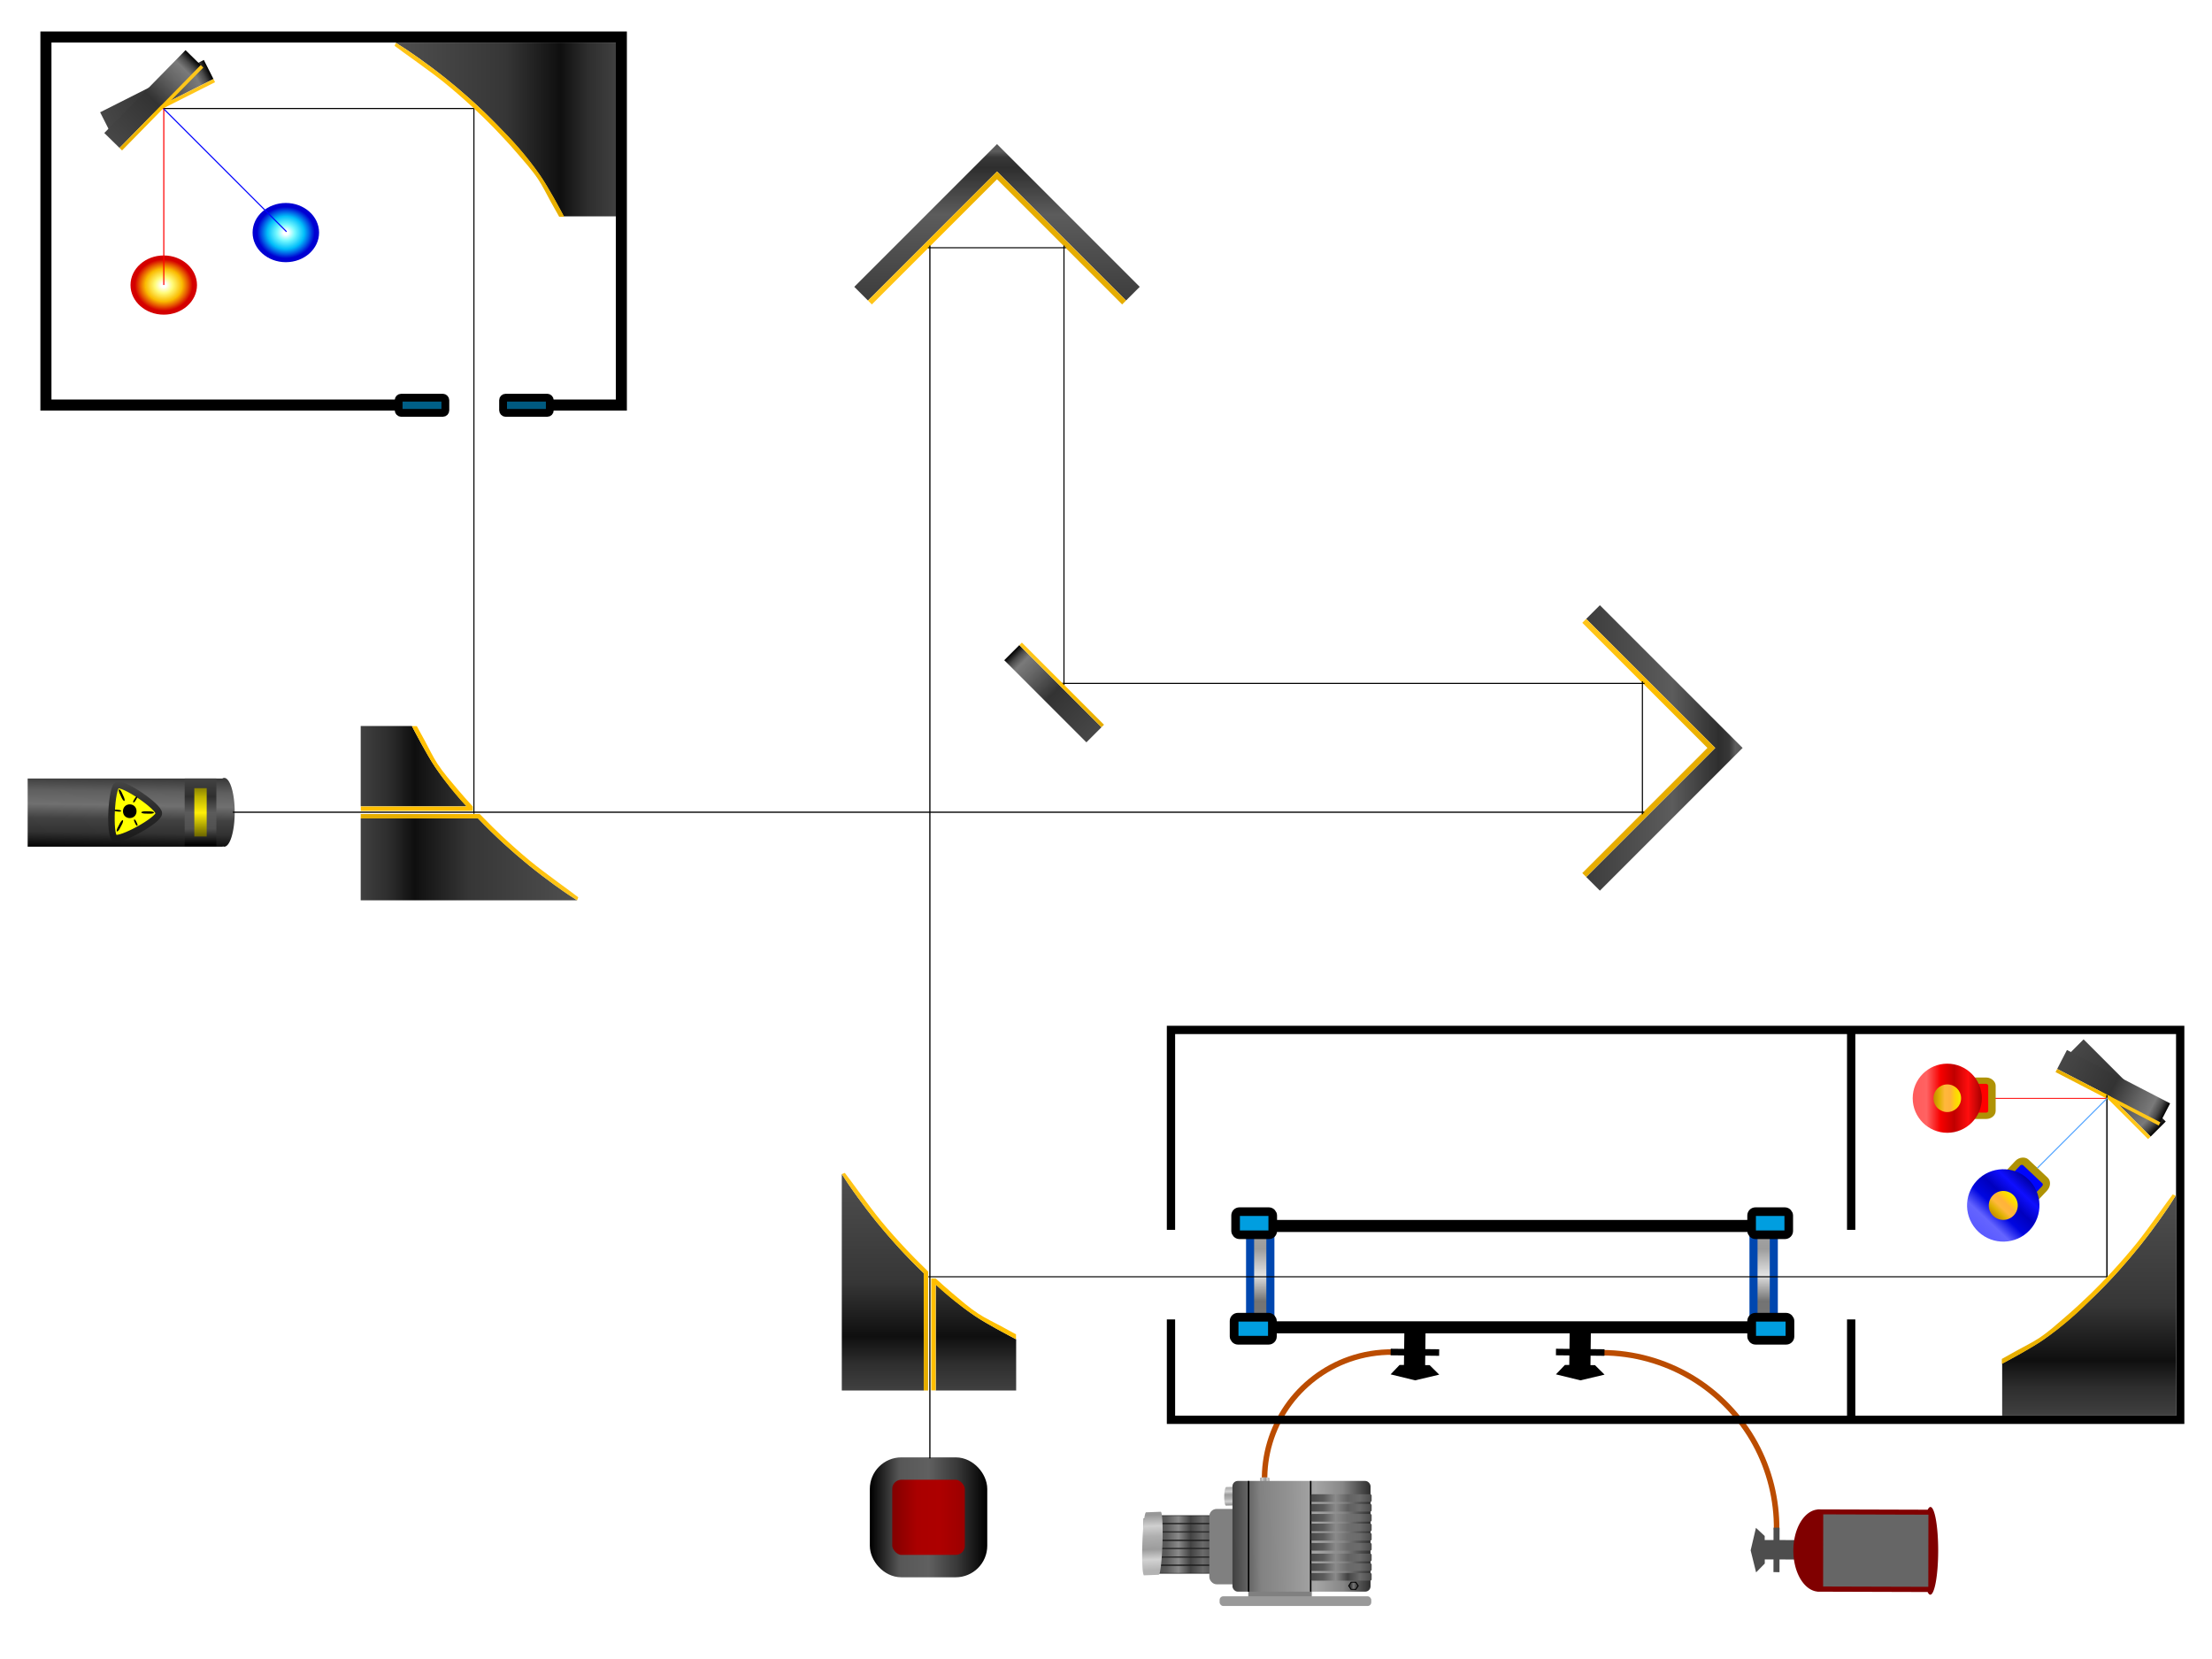 <?xml version="1.0" encoding="UTF-8" standalone="no"?>
<!-- Created with Inkscape (http://www.inkscape.org/) -->

<svg
   width="4000"
   height="3000"
   viewBox="0 0 4000 3000"
   version="1.1"
   id="svg6714"
   inkscape:version="1.2.2 (732a01da63, 2022-12-09)"
   sodipodi:docname="instrument-window.svg"
   inkscape:export-filename="..\..\..\Users\nvanf\Desktop\instrument-window.svg"
   inkscape:export-xdpi="96"
   inkscape:export-ydpi="96"
   xml:space="preserve"
   xmlns:inkscape="http://www.inkscape.org/namespaces/inkscape"
   xmlns:sodipodi="http://sodipodi.sourceforge.net/DTD/sodipodi-0.dtd"
   xmlns:xlink="http://www.w3.org/1999/xlink"
   xmlns="http://www.w3.org/2000/svg"
   xmlns:svg="http://www.w3.org/2000/svg"><sodipodi:namedview
     id="namedview6716"
     pagecolor="#ffffff"
     bordercolor="#000000"
     borderopacity="1"
     inkscape:showpageshadow="0"
     inkscape:pageopacity="0"
     inkscape:pagecheckerboard="0"
     inkscape:deskcolor="#505050"
     inkscape:document-units="px"
     showgrid="false"
     inkscape:zoom="1"
     inkscape:cx="394"
     inkscape:cy="304"
     inkscape:window-width="2560"
     inkscape:window-height="1369"
     inkscape:window-x="-8"
     inkscape:window-y="-8"
     inkscape:window-maximized="1"
     inkscape:current-layer="ftir"
     inkscape:lockguides="false" /><defs
     id="defs6711"><linearGradient
       inkscape:collect="always"
       id="linearGradient48695"><stop
         style="stop-color:#ff5b5b;stop-opacity:1;"
         offset="0"
         id="stop48683" /><stop
         style="stop-color:#ff6262;stop-opacity:1;"
         offset="0.2"
         id="stop48685" /><stop
         style="stop-color:#f70000;stop-opacity:1;"
         offset="0.4"
         id="stop48687" /><stop
         style="stop-color:#c00000;stop-opacity:1;"
         offset="0.6"
         id="stop48689" /><stop
         style="stop-color:#ff0e0e;stop-opacity:1;"
         offset="0.8"
         id="stop48691" /><stop
         style="stop-color:#a70000;stop-opacity:1;"
         offset="1"
         id="stop48693" /></linearGradient><linearGradient
       inkscape:collect="always"
       id="linearGradient13676"><stop
         style="stop-color:#ffc51a;stop-opacity:1;"
         offset="0"
         id="stop13672" /><stop
         style="stop-color:#ffbf00;stop-opacity:1;"
         offset="0.5"
         id="stop14406" /><stop
         style="stop-color:#e5ac00;stop-opacity:1;"
         offset="1"
         id="stop13674" /></linearGradient><linearGradient
       inkscape:collect="always"
       id="linearGradient9854"><stop
         style="stop-color:#ffc51a;stop-opacity:1;"
         offset="0"
         id="stop9848" /><stop
         style="stop-color:#ffbf00;stop-opacity:1;"
         offset="0.5"
         id="stop9850" /><stop
         style="stop-color:#e5ad00;stop-opacity:1;"
         offset="1"
         id="stop9852" /></linearGradient><linearGradient
       inkscape:collect="always"
       id="linearGradient9846"><stop
         style="stop-color:#e5ac00;stop-opacity:1;"
         offset="0"
         id="stop9834" /><stop
         style="stop-color:#ffc100;stop-opacity:1;"
         offset="0.5"
         id="stop9836" /><stop
         style="stop-color:#ffc61a;stop-opacity:1;"
         offset="0.75"
         id="stop9838" /></linearGradient><linearGradient
       inkscape:collect="always"
       id="linearGradient6395"><stop
         style="stop-color:#474747;stop-opacity:1;"
         offset="0"
         id="stop6391" /><stop
         style="stop-color:#333333;stop-opacity:1;"
         offset="0.5"
         id="stop6399" /><stop
         style="stop-color:#666666;stop-opacity:1;"
         offset="0.75"
         id="stop6401" /><stop
         style="stop-color:#7a7a7a;stop-opacity:1;"
         offset="0.875"
         id="stop6403" /><stop
         style="stop-color:#4a4a4a;stop-opacity:1;"
         offset="0.938"
         id="stop6405" /><stop
         style="stop-color:#000000;stop-opacity:1;"
         offset="1"
         id="stop6393" /></linearGradient><linearGradient
       inkscape:collect="always"
       id="linearGradient2597"><stop
         style="stop-color:#4f4f4f;stop-opacity:1;"
         offset="0"
         id="stop2593" /><stop
         style="stop-color:#363636;stop-opacity:1;"
         offset="0.5"
         id="stop2601" /><stop
         style="stop-color:#0f0f0f;stop-opacity:1;"
         offset="0.75"
         id="stop2603" /><stop
         style="stop-color:#2e2e2e;stop-opacity:1;"
         offset="0.875"
         id="stop2605" /><stop
         style="stop-color:#404040;stop-opacity:1;"
         offset="1"
         id="stop2595" /></linearGradient><linearGradient
       id="linearGradient5555"
       inkscape:swatch="solid"><stop
         style="stop-color:#000000;stop-opacity:1;"
         offset="0"
         id="stop5553" /></linearGradient><linearGradient
       inkscape:collect="always"
       id="linearGradient5756"><stop
         style="stop-color:#a7a7a7;stop-opacity:1;"
         offset="0"
         id="stop5746" /><stop
         style="stop-color:#9c9c9c;stop-opacity:1;"
         offset="0.245"
         id="stop5748" /><stop
         style="stop-color:#e2e2e2;stop-opacity:1;"
         offset="0.498"
         id="stop5750" /><stop
         style="stop-color:#737373;stop-opacity:1;"
         offset="0.75"
         id="stop5752" /><stop
         style="stop-color:#787878;stop-opacity:1;"
         offset="1"
         id="stop5754" /></linearGradient><linearGradient
       inkscape:collect="always"
       id="linearGradient7163"><stop
         style="stop-color:#404040;stop-opacity:1;"
         offset="0"
         id="stop7159" /><stop
         style="stop-color:#2f2f2f;stop-opacity:1;"
         offset="0.25"
         id="stop7167" /><stop
         style="stop-color:#5b5b5b;stop-opacity:1;"
         offset="0.496"
         id="stop7169" /><stop
         style="stop-color:#505050;stop-opacity:1;"
         offset="0.75"
         id="stop7171" /><stop
         style="stop-color:#000000;stop-opacity:1;"
         offset="1"
         id="stop7161" /></linearGradient><linearGradient
       inkscape:collect="always"
       id="linearGradient7025"><stop
         style="stop-color:#605b00;stop-opacity:1;"
         offset="0"
         id="stop7021" /><stop
         style="stop-color:#bdb200;stop-opacity:1;"
         offset="0.25"
         id="stop7029" /><stop
         style="stop-color:#fff008;stop-opacity:1;"
         offset="0.5"
         id="stop7031" /><stop
         style="stop-color:#9a9100;stop-opacity:1;"
         offset="0.75"
         id="stop7033" /><stop
         style="stop-color:#3a3700;stop-opacity:1;"
         offset="1"
         id="stop7023" /></linearGradient><linearGradient
       inkscape:collect="always"
       id="linearGradient11560"><stop
         style="stop-color:#ffffff;stop-opacity:1;"
         offset="0.074"
         id="stop11552" /><stop
         style="stop-color:#78faff;stop-opacity:1;"
         offset="0.272"
         id="stop11554" /><stop
         style="stop-color:#00befa;stop-opacity:0.994;"
         offset="0.554"
         id="stop11556" /><stop
         style="stop-color:#0000d2;stop-opacity:1;"
         offset="0.868"
         id="stop11558" /></linearGradient><linearGradient
       inkscape:collect="always"
       id="linearGradient2012"><stop
         style="stop-color:#5a5aff;stop-opacity:1;"
         offset="0"
         id="stop2008" /><stop
         style="stop-color:#6464ff;stop-opacity:1;"
         offset="0.2"
         id="stop2016" /><stop
         style="stop-color:#0006e1;stop-opacity:1;"
         offset="0.4"
         id="stop2018" /><stop
         style="stop-color:#0000be;stop-opacity:1;"
         offset="0.6"
         id="stop2020" /><stop
         style="stop-color:#0f0fff;stop-opacity:1;"
         offset="0.8"
         id="stop2022" /><stop
         style="stop-color:#0000a5;stop-opacity:1;"
         offset="1"
         id="stop2010" /></linearGradient><linearGradient
       inkscape:collect="always"
       xlink:href="#linearGradient48695"
       id="linearGradient2014"
       x1="261.721"
       y1="71.46"
       x2="281.819"
       y2="71.46"
       gradientUnits="userSpaceOnUse"
       gradientTransform="matrix(1.387,0,0,1.828,983.171,394.827)" /><linearGradient
       inkscape:collect="always"
       id="linearGradient44730"><stop
         style="stop-color:#4a4a4a;stop-opacity:1;"
         offset="0"
         id="stop44726" /><stop
         style="stop-color:#5b5b5b;stop-opacity:1;"
         offset="0.201"
         id="stop44821" /><stop
         style="stop-color:#8a8a8a;stop-opacity:1;"
         offset="0.4"
         id="stop44823" /><stop
         style="stop-color:#424242;stop-opacity:1;"
         offset="0.6"
         id="stop44825" /><stop
         style="stop-color:#6b6b6b;stop-opacity:1;"
         offset="0.802"
         id="stop44829" /><stop
         style="stop-color:#4a4a4a;stop-opacity:1;"
         offset="1"
         id="stop44728" /></linearGradient><linearGradient
       inkscape:collect="always"
       id="linearGradient31314"><stop
         style="stop-color:#b3b3b3;stop-opacity:1;"
         offset="0.077"
         id="stop31302" /><stop
         style="stop-color:#d2d2d2;stop-opacity:1;"
         offset="0.249"
         id="stop31304" /><stop
         style="stop-color:#9c9c9c;stop-opacity:1;"
         offset="0.41"
         id="stop31306" /><stop
         style="stop-color:#afafaf;stop-opacity:1;"
         offset="0.618"
         id="stop31308" /><stop
         style="stop-color:#d0d0d0;stop-opacity:1;"
         offset="0.779"
         id="stop31310" /><stop
         style="stop-color:#989898;stop-opacity:1;"
         offset="0.955"
         id="stop31312" /></linearGradient><linearGradient
       inkscape:collect="always"
       id="linearGradient48501"><stop
         style="stop-color:#424242;stop-opacity:1;"
         offset="0"
         id="stop48497" /><stop
         style="stop-color:#828282;stop-opacity:1;"
         offset="0.2"
         id="stop48505" /><stop
         style="stop-color:#929292;stop-opacity:1;"
         offset="0.4"
         id="stop48507" /><stop
         style="stop-color:#a5a5a5;stop-opacity:1;"
         offset="0.6"
         id="stop48509" /><stop
         style="stop-color:#878787;stop-opacity:1;"
         offset="0.796"
         id="stop48511" /><stop
         style="stop-color:#2d2d2d;stop-opacity:1;"
         offset="1"
         id="stop48499" /></linearGradient><linearGradient
       inkscape:collect="always"
       id="linearGradient48625"><stop
         style="stop-color:#4a4a4a;stop-opacity:1;"
         offset="0"
         id="stop48613" /><stop
         style="stop-color:#5b5b5b;stop-opacity:1;"
         offset="0.201"
         id="stop48615" /><stop
         style="stop-color:#8a8a8a;stop-opacity:1;"
         offset="0.4"
         id="stop48617" /><stop
         style="stop-color:#6a6a6a;stop-opacity:1;"
         offset="0.6"
         id="stop48619" /><stop
         style="stop-color:#6b6b6b;stop-opacity:1;"
         offset="0.802"
         id="stop48621" /><stop
         style="stop-color:#4a4a4a;stop-opacity:1;"
         offset="1"
         id="stop48623" /></linearGradient><linearGradient
       inkscape:collect="always"
       id="linearGradient48611"><stop
         style="stop-color:#4a4a4a;stop-opacity:1;"
         offset="0"
         id="stop48599" /><stop
         style="stop-color:#5b5b5b;stop-opacity:1;"
         offset="0.201"
         id="stop48601" /><stop
         style="stop-color:#8a8a8a;stop-opacity:1;"
         offset="0.4"
         id="stop48603" /><stop
         style="stop-color:#636363;stop-opacity:1;"
         offset="0.6"
         id="stop48605" /><stop
         style="stop-color:#6b6b6b;stop-opacity:1;"
         offset="0.802"
         id="stop48607" /><stop
         style="stop-color:#4a4a4a;stop-opacity:1;"
         offset="1"
         id="stop48609" /></linearGradient><linearGradient
       inkscape:collect="always"
       id="linearGradient48583"><stop
         style="stop-color:#4a4a4a;stop-opacity:1;"
         offset="0"
         id="stop48571" /><stop
         style="stop-color:#5b5b5b;stop-opacity:1;"
         offset="0.201"
         id="stop48573" /><stop
         style="stop-color:#8a8a8a;stop-opacity:1;"
         offset="0.4"
         id="stop48575" /><stop
         style="stop-color:#6f6f6f;stop-opacity:1;"
         offset="0.6"
         id="stop48577" /><stop
         style="stop-color:#6b6b6b;stop-opacity:1;"
         offset="0.802"
         id="stop48579" /><stop
         style="stop-color:#4a4a4a;stop-opacity:1;"
         offset="1"
         id="stop48581" /></linearGradient><linearGradient
       inkscape:collect="always"
       id="linearGradient48569"><stop
         style="stop-color:#4a4a4a;stop-opacity:1;"
         offset="0"
         id="stop48557" /><stop
         style="stop-color:#5b5b5b;stop-opacity:1;"
         offset="0.201"
         id="stop48559" /><stop
         style="stop-color:#8a8a8a;stop-opacity:1;"
         offset="0.4"
         id="stop48561" /><stop
         style="stop-color:#6d6d6d;stop-opacity:1;"
         offset="0.6"
         id="stop48563" /><stop
         style="stop-color:#6b6b6b;stop-opacity:1;"
         offset="0.802"
         id="stop48565" /><stop
         style="stop-color:#4a4a4a;stop-opacity:1;"
         offset="1"
         id="stop48567" /></linearGradient><linearGradient
       inkscape:collect="always"
       id="linearGradient48555"><stop
         style="stop-color:#4a4a4a;stop-opacity:1;"
         offset="0"
         id="stop48543" /><stop
         style="stop-color:#5b5b5b;stop-opacity:1;"
         offset="0.201"
         id="stop48545" /><stop
         style="stop-color:#8a8a8a;stop-opacity:1;"
         offset="0.4"
         id="stop48547" /><stop
         style="stop-color:#707070;stop-opacity:1;"
         offset="0.6"
         id="stop48549" /><stop
         style="stop-color:#6b6b6b;stop-opacity:1;"
         offset="0.802"
         id="stop48551" /><stop
         style="stop-color:#4a4a4a;stop-opacity:1;"
         offset="1"
         id="stop48553" /></linearGradient><linearGradient
       inkscape:collect="always"
       id="linearGradient48541"><stop
         style="stop-color:#4a4a4a;stop-opacity:1;"
         offset="0"
         id="stop48529" /><stop
         style="stop-color:#5b5b5b;stop-opacity:1;"
         offset="0.201"
         id="stop48531" /><stop
         style="stop-color:#8a8a8a;stop-opacity:1;"
         offset="0.4"
         id="stop48533" /><stop
         style="stop-color:#5f5f5f;stop-opacity:1;"
         offset="0.6"
         id="stop48535" /><stop
         style="stop-color:#6b6b6b;stop-opacity:1;"
         offset="0.802"
         id="stop48537" /><stop
         style="stop-color:#4a4a4a;stop-opacity:1;"
         offset="1"
         id="stop48539" /></linearGradient><linearGradient
       inkscape:collect="always"
       id="linearGradient92545"><stop
         style="stop-color:#2f2f2f;stop-opacity:1;"
         offset="0"
         id="stop92541" /><stop
         style="stop-color:#474747;stop-opacity:1;"
         offset="0.249"
         id="stop92549" /><stop
         style="stop-color:#787878;stop-opacity:1;"
         offset="0.5"
         id="stop92551" /><stop
         style="stop-color:#4f4f4f;stop-opacity:1;"
         offset="0.75"
         id="stop92553" /><stop
         style="stop-color:#3d3d3d;stop-opacity:1;"
         offset="1"
         id="stop92543" /></linearGradient><linearGradient
       inkscape:collect="always"
       id="linearGradient2028"><stop
         style="stop-color:#c48c00;stop-opacity:1;"
         offset="0"
         id="stop2024" /><stop
         style="stop-color:#ddb100;stop-opacity:1;"
         offset="0.2"
         id="stop2032" /><stop
         style="stop-color:#ffb83b;stop-opacity:1;"
         offset="0.4"
         id="stop2034" /><stop
         style="stop-color:#ffb23b;stop-opacity:1;"
         offset="0.6"
         id="stop2038" /><stop
         style="stop-color:#ffd505;stop-opacity:1;"
         offset="0.8"
         id="stop2036" /><stop
         style="stop-color:#f4ee00;stop-opacity:1;"
         offset="1"
         id="stop2026" /></linearGradient><linearGradient
       inkscape:collect="always"
       xlink:href="#linearGradient2028"
       id="linearGradient2046"
       gradientUnits="userSpaceOnUse"
       gradientTransform="matrix(1.223,0,0,1.497,1064.133,423.915)"
       x1="237.47"
       y1="67.792"
       x2="246.588"
       y2="67.792" /><linearGradient
       inkscape:collect="always"
       xlink:href="#linearGradient27412"
       id="linearGradient27414"
       x1="59.718"
       y1="46.447"
       x2="59.187"
       y2="76.969"
       gradientUnits="userSpaceOnUse"
       gradientTransform="matrix(1.086,0,0,1.098,-21.101,317.639)" /><linearGradient
       inkscape:collect="always"
       id="linearGradient27412"><stop
         style="stop-color:#3a3a3a;stop-opacity:1;"
         offset="0"
         id="stop27408" /><stop
         style="stop-color:#5f5f5f;stop-opacity:1;"
         offset="0.2"
         id="stop27866" /><stop
         style="stop-color:#707070;stop-opacity:1;"
         offset="0.4"
         id="stop27868" /><stop
         style="stop-color:#424242;stop-opacity:1;"
         offset="0.6"
         id="stop27870" /><stop
         style="stop-color:#323232;stop-opacity:1;"
         offset="0.8"
         id="stop27872" /><stop
         style="stop-color:#080808;stop-opacity:1;"
         offset="1"
         id="stop27410" /></linearGradient><linearGradient
       inkscape:collect="always"
       xlink:href="#linearGradient27901"
       id="linearGradient27903"
       x1="22.151"
       y1="15.627"
       x2="52.344"
       y2="15.627"
       gradientUnits="userSpaceOnUse" /><linearGradient
       inkscape:collect="always"
       id="linearGradient27901"><stop
         style="stop-color:#454545;stop-opacity:1;"
         offset="0"
         id="stop27897" /><stop
         style="stop-color:#262626;stop-opacity:1;"
         offset="0.5"
         id="stop27905" /><stop
         style="stop-color:#222222;stop-opacity:1;"
         offset="0.75"
         id="stop27907" /><stop
         style="stop-color:#181818;stop-opacity:1;"
         offset="1"
         id="stop27899" /></linearGradient><filter
       inkscape:collect="always"
       style="color-interpolation-filters:sRGB"
       id="filter29365"
       x="-0.746"
       y="-0.78"
       width="2.492"
       height="2.56"><feGaussianBlur
         inkscape:collect="always"
         stdDeviation="1.283"
         id="feGaussianBlur29367" /></filter><linearGradient
       inkscape:collect="always"
       xlink:href="#linearGradient64789"
       id="linearGradient64791"
       x1="26.863"
       y1="79.185"
       x2="110.341"
       y2="79.185"
       gradientUnits="userSpaceOnUse"
       gradientTransform="matrix(0.67,0,0,0.775,391.849,641.256)" /><linearGradient
       inkscape:collect="always"
       id="linearGradient64789"><stop
         style="stop-color:#5a0000;stop-opacity:1;"
         offset="0"
         id="stop64785" /><stop
         style="stop-color:#840000;stop-opacity:1;"
         offset="0.2"
         id="stop64793" /><stop
         style="stop-color:#aa0000;stop-opacity:1;"
         offset="0.4"
         id="stop64795" /><stop
         style="stop-color:#ad0000;stop-opacity:1;"
         offset="0.6"
         id="stop64797" /><stop
         style="stop-color:#9d0000;stop-opacity:1;"
         offset="0.799"
         id="stop64799" /><stop
         style="stop-color:#330000;stop-opacity:1;"
         offset="1"
         id="stop64787" /></linearGradient><linearGradient
       inkscape:collect="always"
       xlink:href="#linearGradient65554"
       id="linearGradient65556"
       x1="26.863"
       y1="79.185"
       x2="110.341"
       y2="79.185"
       gradientUnits="userSpaceOnUse"
       gradientTransform="matrix(0.67,0,0,0.775,391.849,641.256)" /><linearGradient
       inkscape:collect="always"
       id="linearGradient65554"><stop
         style="stop-color:#000000;stop-opacity:1;"
         offset="0"
         id="stop65550" /><stop
         style="stop-color:#575757;stop-opacity:1;"
         offset="0.25"
         id="stop65558" /><stop
         style="stop-color:#606060;stop-opacity:1;"
         offset="0.5"
         id="stop65560" /><stop
         style="stop-color:#383838;stop-opacity:1;"
         offset="0.75"
         id="stop65562" /><stop
         style="stop-color:#000000;stop-opacity:1;"
         offset="1"
         id="stop65552" /></linearGradient><radialGradient
       inkscape:collect="always"
       xlink:href="#linearGradient11560"
       id="radialGradient9180-4"
       cx="74.991"
       cy="132.927"
       fx="74.991"
       fy="132.927"
       r="20.817"
       gradientTransform="matrix(0.771,0,0,0.687,46.804,25.329)"
       gradientUnits="userSpaceOnUse" /><radialGradient
       inkscape:collect="always"
       xlink:href="#linearGradient11560-3"
       id="radialGradient9180-4-7"
       cx="74.991"
       cy="132.927"
       fx="74.991"
       fy="132.927"
       r="20.817"
       gradientTransform="matrix(0.771,0,0,0.687,14.107,55.846)"
       gradientUnits="userSpaceOnUse" /><linearGradient
       inkscape:collect="always"
       id="linearGradient11560-3"><stop
         style="stop-color:#ffffff;stop-opacity:1;"
         offset="0.074"
         id="stop11552-7" /><stop
         style="stop-color:#fffb78;stop-opacity:1;"
         offset="0.272"
         id="stop11554-9" /><stop
         style="stop-color:#fabb00;stop-opacity:0.994;"
         offset="0.554"
         id="stop11556-0" /><stop
         style="stop-color:#d40000;stop-opacity:1;"
         offset="0.868"
         id="stop11558-2" /></linearGradient><linearGradient
       inkscape:collect="always"
       xlink:href="#linearGradient7025"
       id="linearGradient7027"
       x1="98.9"
       y1="47.985"
       x2="98.937"
       y2="76.113"
       gradientUnits="userSpaceOnUse"
       gradientTransform="matrix(1.086,0,0,1.098,-21.101,317.639)" /><linearGradient
       inkscape:collect="always"
       xlink:href="#linearGradient7163"
       id="linearGradient7165"
       x1="98.9"
       y1="47.985"
       x2="98.937"
       y2="76.113"
       gradientUnits="userSpaceOnUse"
       gradientTransform="matrix(1.086,0,0,1.098,-21.101,317.639)" /><linearGradient
       inkscape:collect="always"
       xlink:href="#linearGradient5756"
       id="linearGradient32969"
       x1="326.345"
       y1="-188.953"
       x2="326.345"
       y2="-102.395"
       gradientUnits="userSpaceOnUse"
       gradientTransform="matrix(0.554,0,0,0.578,423.525,683.565)" /><linearGradient
       inkscape:collect="always"
       xlink:href="#linearGradient5756"
       id="linearGradient5760"
       gradientUnits="userSpaceOnUse"
       gradientTransform="matrix(0.554,0,0,0.578,666.612,683.57)"
       x1="326.345"
       y1="-188.953"
       x2="326.345"
       y2="-102.395" /><linearGradient
       inkscape:collect="always"
       xlink:href="#linearGradient2597"
       id="linearGradient19546-4"
       gradientUnits="userSpaceOnUse"
       gradientTransform="translate(-497.658,8.6)"
       x1="193.718"
       y1="38.386"
       x2="340.599"
       y2="38.386" /><linearGradient
       inkscape:collect="always"
       xlink:href="#linearGradient2597"
       id="linearGradient21206"
       gradientUnits="userSpaceOnUse"
       gradientTransform="translate(-497.658,8.6)"
       x1="193.718"
       y1="38.386"
       x2="340.599"
       y2="38.386" /><linearGradient
       inkscape:collect="always"
       xlink:href="#linearGradient9854"
       id="linearGradient21208"
       gradientUnits="userSpaceOnUse"
       gradientTransform="matrix(1.004,0,0,1.004,-498.608,8.696)"
       x1="193.2"
       y1="38.292"
       x2="306.165"
       y2="38.292" /><linearGradient
       inkscape:collect="always"
       xlink:href="#linearGradient2597"
       id="linearGradient1401"
       gradientUnits="userSpaceOnUse"
       gradientTransform="translate(-497.658,8.6)"
       x1="193.718"
       y1="38.386"
       x2="340.599"
       y2="38.386" /><linearGradient
       inkscape:collect="always"
       xlink:href="#linearGradient9854"
       id="linearGradient1403"
       gradientUnits="userSpaceOnUse"
       gradientTransform="translate(-497.658,8.843)"
       x1="193.2"
       y1="38.292"
       x2="306.165"
       y2="38.292" /><linearGradient
       inkscape:collect="always"
       xlink:href="#linearGradient9854"
       id="linearGradient1403-3"
       gradientUnits="userSpaceOnUse"
       gradientTransform="translate(-497.658,8.843)"
       x1="193.2"
       y1="38.292"
       x2="306.165"
       y2="38.292" /><linearGradient
       inkscape:collect="always"
       xlink:href="#linearGradient2597"
       id="linearGradient1585"
       gradientUnits="userSpaceOnUse"
       gradientTransform="translate(-497.658,8.6)"
       x1="193.718"
       y1="38.386"
       x2="340.599"
       y2="38.386" /><linearGradient
       inkscape:collect="always"
       xlink:href="#linearGradient2597"
       id="linearGradient2051"
       gradientUnits="userSpaceOnUse"
       gradientTransform="translate(-497.658,8.6)"
       x1="193.718"
       y1="38.386"
       x2="340.599"
       y2="38.386" /><linearGradient
       inkscape:collect="always"
       xlink:href="#linearGradient2597"
       id="linearGradient2053"
       gradientUnits="userSpaceOnUse"
       gradientTransform="translate(-497.658,8.6)"
       x1="193.718"
       y1="38.386"
       x2="340.599"
       y2="38.386" /><linearGradient
       inkscape:collect="always"
       xlink:href="#linearGradient9854"
       id="linearGradient2055"
       gradientUnits="userSpaceOnUse"
       gradientTransform="matrix(1.004,0,0,1.004,-498.608,8.696)"
       x1="193.2"
       y1="38.292"
       x2="306.165"
       y2="38.292" /><linearGradient
       inkscape:collect="always"
       xlink:href="#linearGradient6395"
       id="linearGradient759"
       gradientUnits="userSpaceOnUse"
       gradientTransform="translate(-4.707,-0.354)"
       x1="1144.707"
       y1="180.354"
       x2="1469.707"
       y2="180.354" /><linearGradient
       inkscape:collect="always"
       xlink:href="#linearGradient9846"
       id="linearGradient761"
       gradientUnits="userSpaceOnUse"
       gradientTransform="matrix(1,0,0,0.167,-4.707,184.941)"
       x1="1144.707"
       y1="180.354"
       x2="1469.707"
       y2="180.354" /><linearGradient
       inkscape:collect="always"
       xlink:href="#linearGradient6395"
       id="linearGradient834"
       gradientUnits="userSpaceOnUse"
       gradientTransform="translate(-4.707,-0.354)"
       x1="1144.707"
       y1="180.354"
       x2="1469.707"
       y2="180.354" /><linearGradient
       inkscape:collect="always"
       xlink:href="#linearGradient9846"
       id="linearGradient836"
       gradientUnits="userSpaceOnUse"
       gradientTransform="matrix(1,0,0,0.167,-4.707,184.941)"
       x1="1144.707"
       y1="180.354"
       x2="1469.707"
       y2="180.354" /><linearGradient
       inkscape:collect="always"
       xlink:href="#linearGradient6395"
       id="linearGradient987"
       gradientUnits="userSpaceOnUse"
       gradientTransform="translate(-4.707,-0.354)"
       x1="1144.707"
       y1="180.354"
       x2="1469.707"
       y2="180.354" /><linearGradient
       inkscape:collect="always"
       xlink:href="#linearGradient9846"
       id="linearGradient989"
       gradientUnits="userSpaceOnUse"
       gradientTransform="matrix(1,0,0,0.167,-4.707,184.941)"
       x1="1144.707"
       y1="180.354"
       x2="1469.707"
       y2="180.354" /><linearGradient
       inkscape:collect="always"
       xlink:href="#linearGradient6395"
       id="linearGradient1520"
       gradientUnits="userSpaceOnUse"
       gradientTransform="translate(-4.707,-0.354)"
       x1="1144.707"
       y1="180.354"
       x2="1469.707"
       y2="180.354" /><linearGradient
       inkscape:collect="always"
       xlink:href="#linearGradient9846"
       id="linearGradient1522"
       gradientUnits="userSpaceOnUse"
       gradientTransform="matrix(1,0,0,0.167,-4.707,184.941)"
       x1="1144.707"
       y1="180.354"
       x2="1469.707"
       y2="180.354" /><linearGradient
       inkscape:collect="always"
       xlink:href="#linearGradient6395"
       id="linearGradient1571"
       gradientUnits="userSpaceOnUse"
       gradientTransform="translate(-4.707,-0.354)"
       x1="1144.707"
       y1="180.354"
       x2="1469.707"
       y2="180.354" /><linearGradient
       inkscape:collect="always"
       xlink:href="#linearGradient9846"
       id="linearGradient1573"
       gradientUnits="userSpaceOnUse"
       gradientTransform="matrix(1,0,0,0.167,-4.707,184.941)"
       x1="1144.707"
       y1="180.354"
       x2="1469.707"
       y2="180.354" /><linearGradient
       inkscape:collect="always"
       xlink:href="#linearGradient2012"
       id="linearGradient2025"
       gradientUnits="userSpaceOnUse"
       gradientTransform="matrix(1.387,0,0,1.828,983.171,394.827)"
       x1="261.721"
       y1="71.46"
       x2="281.819"
       y2="71.46" /><linearGradient
       inkscape:collect="always"
       xlink:href="#linearGradient2028"
       id="linearGradient2027"
       gradientUnits="userSpaceOnUse"
       gradientTransform="matrix(1.223,0,0,1.497,1064.133,423.915)"
       x1="237.47"
       y1="67.792"
       x2="246.588"
       y2="67.792" /><inkscape:path-effect
       effect="spiro"
       id="path-effect11247-3"
       is_visible="true"
       lpeversion="1" /><inkscape:path-effect
       effect="spiro"
       id="path-effect11189-1"
       is_visible="true"
       lpeversion="1" /><linearGradient
       inkscape:collect="always"
       xlink:href="#linearGradient31314"
       id="linearGradient5686"
       gradientUnits="userSpaceOnUse"
       gradientTransform="matrix(-0.462,-0.002,-0.014,-0.352,-99.557,109.98)"
       x1="134.835"
       y1="185.429"
       x2="171.708"
       y2="185.429" /><linearGradient
       inkscape:collect="always"
       xlink:href="#linearGradient44730"
       id="linearGradient55895-5"
       gradientUnits="userSpaceOnUse"
       x1="58.135"
       y1="65.447"
       x2="77.913"
       y2="65.566"
       gradientTransform="matrix(5.54,0,0,5.031,-695.165,-124.413)" /><linearGradient
       inkscape:collect="always"
       xlink:href="#linearGradient44730"
       id="linearGradient58819-6"
       gradientUnits="userSpaceOnUse"
       gradientTransform="matrix(5.54,0,0,5.031,-695.165,-199.789)"
       x1="58.135"
       y1="65.447"
       x2="77.913"
       y2="65.566" /><linearGradient
       inkscape:collect="always"
       xlink:href="#linearGradient44730"
       id="linearGradient58815-4"
       gradientUnits="userSpaceOnUse"
       gradientTransform="matrix(5.54,0,0,5.031,-695.165,-184.714)"
       x1="58.135"
       y1="65.447"
       x2="77.913"
       y2="65.566" /><linearGradient
       inkscape:collect="always"
       xlink:href="#linearGradient44730"
       id="linearGradient58811-1"
       gradientUnits="userSpaceOnUse"
       gradientTransform="matrix(5.54,0,0,5.031,-695.165,-169.639)"
       x1="58.135"
       y1="65.447"
       x2="77.913"
       y2="65.566" /><linearGradient
       inkscape:collect="always"
       xlink:href="#linearGradient44730"
       id="linearGradient58807-1"
       gradientUnits="userSpaceOnUse"
       gradientTransform="matrix(5.54,0,0,5.031,-695.165,-154.564)"
       x1="58.135"
       y1="65.447"
       x2="77.913"
       y2="65.566" /><linearGradient
       inkscape:collect="always"
       xlink:href="#linearGradient44730"
       id="linearGradient58803-2"
       gradientUnits="userSpaceOnUse"
       gradientTransform="matrix(5.54,0,0,5.031,-695.165,-139.488)"
       x1="58.135"
       y1="65.447"
       x2="77.913"
       y2="65.566" /><linearGradient
       inkscape:collect="always"
       xlink:href="#linearGradient44730"
       id="linearGradient66085-2"
       gradientUnits="userSpaceOnUse"
       gradientTransform="matrix(5.54,0,0,5.031,-695.165,-214.864)"
       x1="58.135"
       y1="65.447"
       x2="77.913"
       y2="65.566" /><linearGradient
       inkscape:collect="always"
       xlink:href="#linearGradient31314"
       id="linearGradient31318-5"
       x1="134.835"
       y1="185.429"
       x2="171.708"
       y2="185.429"
       gradientUnits="userSpaceOnUse"
       gradientTransform="matrix(0.1,-3.114,1.205,-0.046,-615.172,645.063)" /><linearGradient
       inkscape:collect="always"
       xlink:href="#linearGradient31314"
       id="linearGradient76316-0"
       gradientUnits="userSpaceOnUse"
       gradientTransform="matrix(-0.013,0.922,-0.852,0.022,-73.634,-72.19)"
       x1="134.835"
       y1="185.429"
       x2="171.708"
       y2="185.429" /><linearGradient
       inkscape:collect="always"
       xlink:href="#linearGradient48501"
       id="linearGradient48503-5"
       x1="32.603"
       y1="49.265"
       x2="77.553"
       y2="49.025"
       gradientUnits="userSpaceOnUse"
       gradientTransform="matrix(5.54,0,0,5.031,-410.948,-111.147)" /><linearGradient
       inkscape:collect="always"
       xlink:href="#linearGradient44730"
       id="linearGradient44732-4"
       x1="58.135"
       y1="65.447"
       x2="77.913"
       y2="65.566"
       gradientUnits="userSpaceOnUse"
       gradientTransform="matrix(5.54,0,0,5.031,-410.948,-111.147)" /><linearGradient
       inkscape:collect="always"
       xlink:href="#linearGradient48625"
       id="linearGradient46287-6"
       gradientUnits="userSpaceOnUse"
       x1="58.135"
       y1="65.447"
       x2="77.913"
       y2="65.566"
       gradientTransform="matrix(5.54,0,0,5.031,-410.948,-128.634)" /><linearGradient
       inkscape:collect="always"
       xlink:href="#linearGradient48611"
       id="linearGradient46291-9"
       gradientUnits="userSpaceOnUse"
       gradientTransform="matrix(5.54,0,0,5.031,-410.948,-146.122)"
       x1="58.135"
       y1="65.447"
       x2="77.913"
       y2="65.566" /><linearGradient
       inkscape:collect="always"
       xlink:href="#linearGradient48625"
       id="linearGradient46295-2"
       gradientUnits="userSpaceOnUse"
       gradientTransform="matrix(5.54,0,0,5.031,-410.948,-165.418)"
       x1="58.135"
       y1="65.447"
       x2="77.913"
       y2="65.566" /><linearGradient
       inkscape:collect="always"
       xlink:href="#linearGradient48583"
       id="linearGradient46299-4"
       gradientUnits="userSpaceOnUse"
       gradientTransform="matrix(5.54,0,0,5.031,-410.948,-183.508)"
       x1="58.135"
       y1="65.447"
       x2="77.913"
       y2="65.566" /><linearGradient
       inkscape:collect="always"
       xlink:href="#linearGradient48569"
       id="linearGradient46303-2"
       gradientUnits="userSpaceOnUse"
       gradientTransform="matrix(5.54,0,0,5.031,-410.948,-200.392)"
       x1="58.135"
       y1="65.447"
       x2="77.913"
       y2="65.566" /><linearGradient
       inkscape:collect="always"
       xlink:href="#linearGradient48555"
       id="linearGradient46307-2"
       gradientUnits="userSpaceOnUse"
       gradientTransform="matrix(5.54,0,0,5.031,-410.948,-217.879)"
       x1="58.135"
       y1="65.447"
       x2="77.913"
       y2="65.566" /><linearGradient
       inkscape:collect="always"
       xlink:href="#linearGradient48541"
       id="linearGradient46311-0"
       gradientUnits="userSpaceOnUse"
       gradientTransform="matrix(5.54,0,0,5.031,-410.948,-235.969)"
       x1="58.135"
       y1="65.447"
       x2="77.913"
       y2="65.566" /><linearGradient
       inkscape:collect="always"
       xlink:href="#linearGradient48611"
       id="linearGradient47041-7"
       gradientUnits="userSpaceOnUse"
       gradientTransform="matrix(5.54,0,0,5.031,-410.948,-253.457)"
       x1="58.135"
       y1="65.447"
       x2="77.913"
       y2="65.566" /><linearGradient
       inkscape:collect="always"
       xlink:href="#linearGradient92545"
       id="linearGradient7719"
       gradientUnits="userSpaceOnUse"
       x1="6.357"
       y1="24.031"
       x2="18.098"
       y2="24.152" /><linearGradient
       inkscape:collect="always"
       xlink:href="#linearGradient10828"
       id="linearGradient10830"
       x1="16.5"
       y1="-381.497"
       x2="-181.669"
       y2="-183.328"
       gradientUnits="userSpaceOnUse"
       gradientTransform="rotate(135,717.234,454.689)" /><linearGradient
       inkscape:collect="always"
       id="linearGradient10828"><stop
         style="stop-color:#3d3d3d;stop-opacity:1;"
         offset="0"
         id="stop10824" /><stop
         style="stop-color:#5c5c5c;stop-opacity:1;"
         offset="0.55"
         id="stop10832" /><stop
         style="stop-color:#2e2e2e;stop-opacity:1;"
         offset="0.852"
         id="stop10834" /><stop
         style="stop-color:#383838;stop-opacity:1;"
         offset="0.92"
         id="stop10836" /><stop
         style="stop-color:#5c5c5c;stop-opacity:1;"
         offset="0.957"
         id="stop10838" /><stop
         style="stop-color:#575757;stop-opacity:1;"
         offset="1"
         id="stop10826" /></linearGradient><linearGradient
       inkscape:collect="always"
       xlink:href="#linearGradient13676"
       id="linearGradient39378"
       x1="157.682"
       y1="392.444"
       x2="380.418"
       y2="169.708"
       gradientUnits="userSpaceOnUse"
       gradientTransform="translate(1545.908,269.042)" /><linearGradient
       inkscape:collect="always"
       xlink:href="#linearGradient10828"
       id="linearGradient72292"
       gradientUnits="userSpaceOnUse"
       gradientTransform="rotate(135,717.234,454.689)"
       x1="16.5"
       y1="-381.497"
       x2="-181.669"
       y2="-183.328" /><linearGradient
       inkscape:collect="always"
       xlink:href="#linearGradient13676"
       id="linearGradient72294"
       gradientUnits="userSpaceOnUse"
       gradientTransform="translate(1545.908,269.042)"
       x1="157.682"
       y1="392.444"
       x2="380.418"
       y2="169.708" /></defs><g
     inkscape:label="ftir"
     inkscape:groupmode="layer"
     id="ftir"><path
       style="fill:none;stroke:#bb4c00;stroke-width:10;stroke-dasharray:none;stroke-opacity:1;paint-order:markers stroke fill;fill-opacity:1"
       d="m 2897.553,2446.118 c 56.262,0.201 112.395,15.761 160.73,44.556 48.336,28.795 88.746,70.747 115.71,120.127 25.875,47.385 39.329,101.483 38.663,155.469"
       id="hose-2"
       inkscape:label="hose-2"
       inkscape:original-d="m 2897.5533,2446.1181 c -14.3105,17.3566 353.6484,37.6187 276.4407,164.6832 -77.2078,127.0647 47.894,159.3494 38.6634,155.4687"
       inkscape:path-effect="#path-effect11247-3"
       sodipodi:nodetypes="csc" /><path
       style="fill:none;stroke:#bb4c00;stroke-width:10;stroke-dasharray:none;stroke-opacity:1;paint-order:markers stroke fill"
       d="m 2286.785,2679.738 c -1.211,-48.06 13.195,-96.391 40.522,-135.944 27.327,-39.554 67.434,-70.128 112.814,-85.999 25.14,-8.793 51.823,-13.153 78.454,-12.822"
       id="hose-1"
       inkscape:label="hose-1"
       inkscape:original-d="m 2286.7851,2679.7383 c -119.5647,99.972 104.5798,-129.8146 153.3357,-221.9436 48.7563,-92.1291 50.5923,-8.9026 78.4536,-12.8221"
       inkscape:path-effect="#path-effect11189-1"
       sodipodi:nodetypes="csc" /><path
       id="detector-source-compartment"
       style="fill-rule:evenodd;stroke-width:25.308;stroke-linecap:square;paint-order:markers stroke fill"
       d="m 2109.999,1854.936 v 15 354 h 15 v -354 h 1215 v 354 h 15 v -354 h 580 v 690 h -580 v -174 h -15 v 174 h -1215 v -174 h -15 v 189 h 15 1825 v -15 -690 -15 h -15 -580 -15 -1215 z" /><path
       id="source-compartment"
       style="fill:none;fill-rule:evenodd;stroke:#000000;stroke-width:20;stroke-linecap:square;stroke-dasharray:none;stroke-opacity:1;paint-order:markers stroke fill"
       d="m 742.493,732.459 -659.441,2e-5 v -665.539 0 H 1123.591 V 732.459 l -155.324,1e-5" /><g
       id="parabolic-mirror-hole-2"
       inkscape:label="parabolic-mirror-hole-2"
       transform="matrix(0,2.665,4.071,0,1488.601,2932.998)"
       style="stroke:none;stroke-width:1;stroke-dasharray:none"><path
         id="path7564-9-7"
         style="fill:url(#linearGradient21206);fill-opacity:1;fill-rule:evenodd;stroke:none;stroke-width:0.997;stroke-linecap:square;stroke-dasharray:none;paint-order:markers stroke fill"
         d="m -236.662,44.675 h 79.603 V 8.263 h -146.882 c 8.791,3.616 21.936,9.792 32.581,15.489 11.612,6.215 23.312,13.1 34.183,20.563 0.173,0.119 0.341,0.24 0.514,0.359 z" /><path
         id="path17363-3"
         style="fill:url(#linearGradient19546-4);fill-opacity:1;fill-rule:evenodd;stroke:none;stroke-width:0.997;stroke-linecap:square;stroke-dasharray:none;paint-order:markers stroke fill"
         d="M -157.059,85.709 V 50.012 h -71.982 c 7.42,5.322 14.562,10.889 21.241,17.27 5.826,5.566 16.024,18.427 16.024,18.427 z" /><path
         id="path8346-0-8"
         style="fill:url(#linearGradient21208);fill-opacity:1;fill-rule:evenodd;stroke:none;stroke-width:1.004;stroke-linecap:square;stroke-dasharray:none;stroke-opacity:1;paint-order:markers stroke fill"
         d="m -157.064,46.598 v -1.961 h -79.575 c -0.085,-0.058 -0.17,-0.117 -0.255,-0.174 -4.826,-3.269 -9.704,-6.469 -14.685,-9.497 -6.438,-3.914 -12.99,-7.646 -19.635,-11.198 -5.799,-3.1 -11.716,-5.977 -17.646,-8.818 -3.22,-1.543 -6.465,-3.034 -9.735,-4.468 -1.756,-0.77 -5.307,-2.22 -5.307,-2.22 l -0.804,1.341 c 0,0 3.452,1.722 5.185,2.569 3.238,1.582 6.506,3.101 9.74,4.69 5.949,2.922 11.944,5.76 17.777,8.907 6.541,3.529 12.959,7.289 19.293,11.176 4.053,2.488 8.043,5.077 11.987,7.736 1e-4,6.7e-5 -1e-4,3.22e-4 0,3.89e-4 0.009,0.006 0.018,0.012 0.027,0.018 0.962,0.629 1.922,1.262 2.879,1.9 z" /><path
         id="rect19550-5"
         style="fill:#ffbf00;fill-opacity:1;fill-rule:evenodd;stroke:none;stroke-width:1.656;stroke-linecap:square;stroke-dasharray:none;stroke-opacity:1;paint-order:markers stroke fill"
         d="m 814.182,1740.742 c 0,0 15.25,29.538 23.281,43.785 9.317,16.527 18.643,33.118 28.871,48.33 14.252,21.195 29.489,40.858 45.135,59.608 7.99,9.574 16.205,18.695 24.52,27.607 h -235.971 v 9.855 H 950 v -9.855 h -0.094 c -11.351,-12.414 -22.608,-25.029 -33.617,-38.137 -15.368,-18.296 -31.169,-36.018 -44.992,-57.004 -10.399,-15.787 -18.875,-34.287 -28.293,-51.457 -5.978,-10.899 -17.91,-32.732 -17.91,-32.732 z"
         transform="matrix(-0.304,0,0,-0.199,55.683,432.051)" /></g><g
       id="sample-compartment"
       inkscape:label="sample-compartment"
       transform="matrix(3.745,0,0,3.745,16.956,61.296)"><path
         id="valve-2"
         style="fill:#000000;stroke-width:3.116"
         inkscape:label="valve-2"
         d="m 2861.312,2360.312 -0.447,37.262 -24.357,-0.266 -0.141,11.84 24.357,0.264 -0.207,17.27 -7.926,-0.047 -16.213,16.998 44.324,10.824 43.605,-10.309 -17.373,-17.195 -8.111,-0.047 0.205,-17.078 25.084,0.273 0.143,-11.838 -25.086,-0.273 0.447,-37.262 z"
         transform="matrix(0.267,0,0,0.267,-10.539,-5.192)" /><path
         id="valve-1"
         style="fill:#000000;stroke-width:3.116"
         inkscape:label="valve-1"
         d="m 2562.324,2360.312 -0.445,37.262 -24.357,-0.266 -0.143,11.84 24.357,0.264 -0.205,17.27 -7.928,-0.045 -16.213,16.998 44.324,10.824 43.605,-10.309 -17.373,-17.195 -8.109,-0.047 0.203,-17.078 25.084,0.274 0.143,-11.838 -25.084,-0.274 0.445,-37.262 z"
         transform="matrix(0.267,0,0,0.267,-10.539,-5.192)" /><rect
         style="fill:none;fill-opacity:1;stroke:#000000;stroke-width:5.812;stroke-linecap:square;stroke-dasharray:none;stroke-opacity:1;paint-order:markers stroke fill"
         id="rect7077"
         width="240.886"
         height="48.942"
         x="604.662"
         y="575.603" /><rect
         style="fill:url(#linearGradient5760);fill-opacity:1;stroke:#0047af;stroke-width:3.899;stroke-dasharray:none;stroke-opacity:1;paint-order:markers stroke fill"
         id="rect5758"
         width="9.801"
         height="50.518"
         x="842.172"
         y="574.688"
         ry="1.312" /><rect
         style="fill:#009ee0;fill-opacity:1;stroke:#000000;stroke-width:4.21;stroke-linecap:square;stroke-dasharray:none;stroke-opacity:1;paint-order:markers stroke fill"
         id="rect6170"
         width="18.488"
         height="11.107"
         x="841.284"
         y="619.672"
         ry="1.819" /><rect
         style="fill:url(#linearGradient32969);fill-opacity:1;stroke:#0047af;stroke-width:3.899;stroke-dasharray:none;stroke-opacity:1;paint-order:markers stroke fill"
         id="rect32961"
         width="9.801"
         height="50.515"
         x="599.091"
         y="574.689"
         ry="1.312"
         inkscape:label="rect32961" /><rect
         style="fill:#009ee0;fill-opacity:1;stroke:#000000;stroke-width:4.156;stroke-linecap:square;stroke-dasharray:none;stroke-opacity:1;paint-order:markers stroke fill"
         id="rect6168"
         width="17.936"
         height="11.161"
         x="841.258"
         y="568.695"
         ry="1.828" /><rect
         style="fill:#009ee0;fill-opacity:1;stroke:#000000;stroke-width:4.21;stroke-linecap:square;stroke-dasharray:none;stroke-opacity:1;paint-order:markers stroke fill"
         id="rect10251"
         width="18.488"
         height="11.107"
         x="591.379"
         y="619.672"
         ry="1.819" /><rect
         style="fill:#009ee0;fill-opacity:1;stroke:#000000;stroke-width:4.156;stroke-linecap:square;stroke-dasharray:none;stroke-opacity:1;paint-order:markers stroke fill"
         id="rect8256-0"
         width="17.936"
         height="11.161"
         x="592.096"
         y="568.695"
         ry="1.828" /></g><g
       inkscape:label="pump"
       inkscape:groupmode="layer"
       id="pump"
       transform="translate(2460.339,2632.365)"><path
         id="path76314-5"
         style="fill:url(#linearGradient5686);fill-opacity:1;stroke-width:0.382"
         d="m -172.777,49.661 a 8.455,1.442 0.343 0 0 8.352,-1.255 l 0.052,2.18e-4 -0.006,-0.148 -0.296,-7.617 -0.052,-2.14e-4 a 8.455,1.442 0.343 0 0 0.046,-0.148 8.455,1.442 0.343 0 0 -8.51,-1.482 8.455,1.442 0.343 0 0 -8.398,1.403 8.455,1.442 0.343 0 0 0.059,0.148 l -0.053,-2.09e-4 0.296,7.617 0.006,0.148 0.053,2.05e-4 a 8.455,1.442 0.343 0 0 8.451,1.333 z m 8.527,-1.402 -0.434,-7.84 z" /><rect
         style="fill:#808080;stroke-width:3.431;stroke-linecap:square;paint-order:markers stroke fill"
         id="rect50079-5"
         width="114.882"
         height="36.18"
         x="-203.097"
         y="227.139"
         ry="2.246" /><rect
         style="fill:#666666;stroke-width:1.98;stroke-linecap:square;paint-order:markers stroke fill"
         id="rect19760-8"
         width="192.577"
         height="97.687"
         x="-392.354"
         y="113.171"
         ry="15.029"
         rx="0" /><rect
         style="fill:url(#linearGradient55895-5);fill-opacity:1;stroke:#000000;stroke-width:0.823;stroke-linecap:square;stroke-opacity:1;paint-order:markers stroke fill"
         id="rect55893-8"
         width="109.57"
         height="13.869"
         x="-373.761"
         y="198.798"
         ry="2.246" /><rect
         style="fill:url(#linearGradient58819-6);fill-opacity:1;stroke:#000000;stroke-width:0.823;stroke-linecap:square;stroke-opacity:1;paint-order:markers stroke fill"
         id="rect58817-6"
         width="109.57"
         height="13.869"
         x="-373.761"
         y="123.422"
         ry="2.246" /><rect
         style="fill:url(#linearGradient58815-4);fill-opacity:1;stroke:#000000;stroke-width:0.823;stroke-linecap:square;stroke-opacity:1;paint-order:markers stroke fill"
         id="rect58813-3"
         width="109.57"
         height="13.869"
         x="-373.761"
         y="138.497"
         ry="2.246" /><rect
         style="fill:url(#linearGradient58811-1);fill-opacity:1;stroke:#000000;stroke-width:0.823;stroke-linecap:square;stroke-opacity:1;paint-order:markers stroke fill"
         id="rect58809-8"
         width="109.57"
         height="13.869"
         x="-373.761"
         y="153.572"
         ry="2.246" /><rect
         style="fill:url(#linearGradient58807-1);fill-opacity:1;stroke:#000000;stroke-width:0.823;stroke-linecap:square;stroke-opacity:1;paint-order:markers stroke fill"
         id="rect58805-7"
         width="109.57"
         height="13.869"
         x="-373.761"
         y="168.647"
         ry="2.246" /><rect
         style="fill:url(#linearGradient58803-2);fill-opacity:1;stroke:#000000;stroke-width:0.823;stroke-linecap:square;stroke-opacity:1;paint-order:markers stroke fill"
         id="rect58801-8"
         width="109.57"
         height="13.869"
         x="-373.761"
         y="183.723"
         ry="2.246" /><rect
         style="fill:url(#linearGradient66085-2);fill-opacity:1;stroke:#000000;stroke-width:0.823;stroke-linecap:square;stroke-opacity:1;paint-order:markers stroke fill"
         id="rect66083-8"
         width="109.57"
         height="13.869"
         x="-373.761"
         y="108.347"
         ry="2.246" /><rect
         style="fill:#808080;stroke-width:1.546;stroke-linecap:square;paint-order:markers stroke fill"
         id="rect32992-8"
         width="57.773"
         height="136.279"
         x="-273.488"
         y="96.287"
         ry="13.17" /><path
         id="path31294-3"
         style="fill:url(#linearGradient31318-5);fill-opacity:1;stroke-width:1.832"
         d="m -394.65,159.555 a 4.926,57.009 1.861 0 0 2.618,56.459 l -0.011,0.351 0.506,-0.019 26.063,-0.986 0.011,-0.351 a 4.926,57.009 1.861 0 0 0.495,0.332 4.926,57.009 1.861 0 0 6.757,-57.165 4.926,57.009 1.861 0 0 -3.115,-56.791 4.926,57.009 1.861 0 0 -0.517,0.378 l 0.011,-0.359 -26.063,0.986 -0.506,0.019 -0.011,0.359 a 4.926,57.009 1.861 0 0 -6.237,56.787 z m 3.085,57.661 26.852,-1.885 z" /><path
         id="path76314-7"
         style="fill:url(#linearGradient76316-0);fill-opacity:1;stroke-width:0.839"
         d="m -220.77,72.873 a 3.488,16.865 0.894 0 0 -2.9,-16.679 l 0.001,-0.104 -0.358,0.009 -18.435,0.467 -0.001,0.104 a 3.488,16.865 0.894 0 0 -0.356,-0.095 3.488,16.865 0.894 0 0 -3.725,16.951 3.488,16.865 0.894 0 0 3.257,16.774 3.488,16.865 0.894 0 0 0.359,-0.115 l -0.001,0.106 18.435,-0.467 0.358,-0.009 0.001,-0.106 a 3.488,16.865 0.894 0 0 3.364,-16.836 z m -3.252,-17.032 -18.976,0.738 z" /><rect
         style="fill:url(#linearGradient48503-5);fill-opacity:1;stroke-width:1.58;stroke-linecap:square;paint-order:markers stroke fill"
         id="rect19032-7"
         width="249.686"
         height="200.198"
         x="-231.652"
         y="45.634"
         ry="9.648" /><rect
         style="fill:#999999;stroke-width:1.463;stroke-linecap:square;paint-order:markers stroke fill"
         id="rect26348-8"
         width="274.257"
         height="17.487"
         x="-254.894"
         y="254.274"
         ry="6.633" /><rect
         style="fill:#000000;stroke-width:0.802;stroke-linecap:square;paint-order:markers stroke fill"
         id="rect31432-3"
         width="2.656"
         height="200.198"
         x="-91.535"
         y="45.634"
         ry="0" /><rect
         style="fill:#000000;stroke-width:0.802;stroke-linecap:square;paint-order:markers stroke fill"
         id="rect38076-8"
         width="2.656"
         height="200.198"
         x="-203.761"
         y="45.634"
         ry="0" /><rect
         style="fill:url(#linearGradient44732-4);fill-opacity:1;stroke-width:0.823;stroke-linecap:square;paint-order:markers stroke fill"
         id="rect43160-9"
         width="109.57"
         height="13.869"
         x="-89.543"
         y="212.064"
         ry="2.246" /><rect
         style="fill:url(#linearGradient46287-6);fill-opacity:1;stroke-width:0.823;stroke-linecap:square;paint-order:markers stroke fill"
         id="rect46285-0"
         width="109.57"
         height="13.869"
         x="-89.543"
         y="194.577"
         ry="2.246" /><rect
         style="fill:url(#linearGradient46291-9);fill-opacity:1;stroke-width:0.823;stroke-linecap:square;paint-order:markers stroke fill"
         id="rect46289-7"
         width="109.57"
         height="13.869"
         x="-89.543"
         y="177.09"
         ry="2.246" /><rect
         style="fill:url(#linearGradient46295-2);fill-opacity:1;stroke-width:0.823;stroke-linecap:square;paint-order:markers stroke fill"
         id="rect46293-6"
         width="109.57"
         height="13.869"
         x="-89.543"
         y="157.793"
         ry="2.246" /><rect
         style="fill:url(#linearGradient46299-4);fill-opacity:1;stroke-width:0.823;stroke-linecap:square;paint-order:markers stroke fill"
         id="rect46297-4"
         width="109.57"
         height="13.869"
         x="-89.543"
         y="139.703"
         ry="2.246" /><rect
         style="fill:url(#linearGradient46303-2);fill-opacity:1;stroke-width:0.823;stroke-linecap:square;paint-order:markers stroke fill"
         id="rect46301-6"
         width="109.57"
         height="13.869"
         x="-89.543"
         y="122.819"
         ry="2.246" /><rect
         style="fill:url(#linearGradient46307-2);fill-opacity:1;stroke-width:0.823;stroke-linecap:square;paint-order:markers stroke fill"
         id="rect46305-6"
         width="109.57"
         height="13.869"
         x="-89.543"
         y="105.332"
         ry="2.246" /><rect
         style="fill:url(#linearGradient46311-0);fill-opacity:1;stroke-width:0.823;stroke-linecap:square;paint-order:markers stroke fill"
         id="rect46309-9"
         width="109.57"
         height="13.869"
         x="-89.543"
         y="87.242"
         ry="2.246" /><rect
         style="fill:url(#linearGradient47041-7);fill-opacity:1;stroke-width:0.823;stroke-linecap:square;paint-order:markers stroke fill"
         id="rect47039-8"
         width="109.57"
         height="13.869"
         x="-89.543"
         y="69.755"
         ry="2.246" /><path
         sodipodi:type="star"
         style="fill:url(#linearGradient7719);fill-opacity:1;stroke:#000000;stroke-width:1.332;stroke-linecap:square;stroke-dasharray:none;stroke-opacity:1;paint-order:markers stroke fill"
         id="path91087-0"
         inkscape:flatsided="true"
         sodipodi:sides="6"
         sodipodi:cx="12.106423"
         sodipodi:cy="24.212847"
         sodipodi:r1="6.0659556"
         sodipodi:r2="4.0947733"
         sodipodi:arg1="1.0541012"
         sodipodi:arg2="1.5776999"
         inkscape:rounded="0"
         inkscape:randomized="0"
         d="m 15.103,29.487 -6.066,-0.042 -2.997,-5.274 3.069,-5.232 6.066,0.042 2.997,5.274 z"
         transform="matrix(1.409,0,0,1.228,-29.903,205.549)" /></g><g
       id="lecture"
       transform="matrix(0.008,-5.093,3.336,0.01,1917.36,2965.524)"
       inkscape:label="lecture"><path
         id="rect1303"
         style="fill:#4d4d4d;stroke-width:0.695"
         inkscape:label="rect1303"
         d="m 40.615,386.516 -4.381,4.3e-4 -3.01e-4,-4.774 1.426,-0.011 2.879,-4.746 -7.995,-2.858 -7.821,2.98 3.162,4.7 1.459,-0.011 1.99e-4,4.72 -4.512,1.5e-4 1.17e-4,3.272 4.512,-1.5e-4 1.22e-4,10.299 6.89,7e-5 -1.23e-4,-10.299 4.382,1.5e-4 z" /><path
         id="path836"
         style="fill:#800000;stroke-width:0.698"
         d="m 48.135,471.547 a 15.573,4.239 0 0 0 -0.972,-1.469 l 2.11e-4,-59.695 -0.049,1.2e-4 a 13.928,14.602 90 0 0 -14.574,-13.107 13.928,14.602 90 0 0 -14.573,13.107 l -0.028,7e-5 -1.82e-4,59.71 a 15.573,4.239 0 0 0 -0.95,1.455 15.573,4.239 0 0 0 15.573,4.239 15.573,4.239 0 0 0 15.573,-4.239 z" /><rect
         style="fill:#666666;stroke-width:1"
         id="rect1697"
         width="25.618"
         height="57.02"
         x="19.781"
         y="413.447" /></g><g
       id="laser"
       inkscape:label="laser"
       transform="matrix(3.745,0,0,3.745,39.465,25.092)"><path
         id="rect27237"
         style="fill:url(#linearGradient27414);fill-opacity:1;stroke-width:7.103;stroke-linecap:square;paint-order:markers stroke fill"
         d="m 97.752,368.915 a 5.042,16.606 0 0 0 -0.932,0.292 H 2.814 v 32.922 H 97.031 v -0.176 a 5.042,16.606 0 0 0 0.72,0.176 5.042,16.606 0 0 0 5.043,-16.606 5.042,16.606 0 0 0 -5.043,-16.607 z" /><rect
         style="fill:url(#linearGradient7027);fill-opacity:1;stroke:url(#linearGradient7165);stroke-width:4.659;stroke-linecap:square;stroke-dasharray:none;stroke-opacity:1;paint-order:markers stroke fill"
         id="rect5149"
         width="10.634"
         height="27.989"
         x="80.967"
         y="371.544"
         ry="0" /><path
         sodipodi:type="star"
         style="fill:#ffff00;stroke:url(#linearGradient27903);stroke-width:3.431;stroke-linecap:square;stroke-dasharray:none;stroke-opacity:1;paint-order:markers stroke fill"
         id="path27294"
         inkscape:flatsided="true"
         sodipodi:sides="3"
         sodipodi:cx="37.157681"
         sodipodi:cy="18.313429"
         sodipodi:r1="15.209752"
         sodipodi:r2="7.6048765"
         sodipodi:arg1="0.51048832"
         sodipodi:arg2="1.5576859"
         inkscape:rounded="0.13"
         inkscape:randomized="0"
         d="m 50.428,25.745 c -1.673,2.988 -24.591,3.289 -26.342,0.345 C 22.335,23.147 33.534,3.15 36.958,3.105 40.383,3.06 52.102,22.757 50.428,25.745 Z"
         inkscape:transform-center-x="-3.0331132"
         inkscape:transform-center-y="-0.23634004"
         transform="matrix(-0.058,0.965,-0.91,-0.054,71.139,350.601)" /><ellipse
         style="mix-blend-mode:normal;fill:#000000;fill-opacity:1;stroke:#000000;stroke-width:2.95;stroke-linecap:square;stroke-dasharray:none;stroke-opacity:1;paint-order:markers stroke fill;filter:url(#filter29365)"
         id="path29363"
         cx="61.443"
         cy="62.637"
         rx="3.052"
         ry="2.92"
         transform="matrix(0.723,0,0,0.755,7.695,337.716)" /><rect
         style="fill:#000000;fill-opacity:1;stroke:none;stroke-width:1.856;stroke-linecap:square;stroke-dasharray:none;stroke-opacity:1;paint-order:markers stroke fill"
         id="rect3670"
         width="0.828"
         height="3.361"
         x="-377.792"
         y="97.673"
         ry="1.02"
         transform="matrix(0.139,-0.99,0.994,0.112,0,0)" /><rect
         style="fill:#000000;fill-opacity:1;stroke:none;stroke-width:2.907;stroke-linecap:square;stroke-dasharray:none;stroke-opacity:1;paint-order:markers stroke fill"
         id="rect4402"
         width="1.115"
         height="6.125"
         x="383.909"
         y="-70.73"
         ry="1.858"
         transform="rotate(91.029)" /><rect
         style="fill:#000000;fill-opacity:1;stroke:none;stroke-width:2.907;stroke-linecap:square;stroke-dasharray:none;stroke-opacity:1;paint-order:markers stroke fill"
         id="rect4413"
         width="1.115"
         height="6.125"
         x="112.333"
         y="-366.247"
         ry="1.858"
         transform="rotate(155.447)"
         inkscape:transform-center-x="0.79832586"
         inkscape:transform-center-y="1.938843" /><rect
         style="fill:#000000;fill-opacity:1;stroke:none;stroke-width:2.907;stroke-linecap:square;stroke-dasharray:none;stroke-opacity:1;paint-order:markers stroke fill"
         id="rect4415"
         width="1.115"
         height="6.125"
         x="224.449"
         y="321.477"
         ry="1.858"
         transform="rotate(27.847)" /><rect
         style="fill:#000000;fill-opacity:1;stroke:none;stroke-width:1.856;stroke-linecap:square;stroke-dasharray:none;stroke-opacity:1;paint-order:markers stroke fill"
         id="rect4419"
         width="0.828"
         height="3.361"
         x="-115.287"
         y="378.589"
         ry="1.02"
         transform="matrix(0.918,-0.397,0.422,0.907,0,0)" /><rect
         style="fill:#000000;fill-opacity:1;stroke:none;stroke-width:1.856;stroke-linecap:square;stroke-dasharray:none;stroke-opacity:1;paint-order:markers stroke fill"
         id="rect4421"
         width="0.828"
         height="3.361"
         x="248.704"
         y="283.031"
         ry="1.02"
         transform="matrix(0.83,0.557,-0.534,0.845,0,0)" /></g><g
       id="aperture-wheel"
       inkscape:label="aperture-wheel"
       transform="matrix(3.745,0,0,3.745,39.465,19.441)"><rect
         style="fill:#005a80;fill-opacity:1;stroke:#000000;stroke-width:3.774;stroke-linecap:square;stroke-dasharray:none;stroke-opacity:1;paint-order:markers stroke fill"
         id="rect9142"
         width="22.556"
         height="7.319"
         x="232.384"
         y="186.84"
         ry="1.199" /><rect
         style="fill:#005f87;fill-opacity:1;stroke:#000000;stroke-width:3.774;stroke-linecap:square;stroke-dasharray:none;stroke-opacity:1;paint-order:markers stroke fill"
         id="rect8256"
         width="22.556"
         height="7.319"
         x="181.951"
         y="186.84"
         ry="1.199" /></g><g
       id="apd"
       inkscape:label="apd"
       transform="matrix(3.745,0,0,3.745,39.465,112.441)"><rect
         style="fill:url(#linearGradient64791);fill-opacity:1;stroke:url(#linearGradient65556);stroke-width:10.811;stroke-linecap:square;stroke-dasharray:none;paint-order:markers stroke fill"
         id="rect64392"
         width="45.889"
         height="47.096"
         x="414.877"
         y="679.087"
         ry="9.844" /></g><g
       id="mct"
       inkscape:label="mct"
       transform="matrix(4.485,0,0,3.828,-2578.56,-25.384)"><rect
         style="fill:#ff0000;fill-opacity:1;stroke:#af9204;stroke-width:2.999;stroke-opacity:1;paint-order:markers stroke fill"
         id="rect21297"
         width="10.937"
         height="16.591"
         x="1367.13"
         y="517.132"
         ry="2.334" /><ellipse
         style="fill:url(#linearGradient2014);fill-opacity:1;stroke:none;stroke-width:5.64;stroke-linecap:square;stroke-dasharray:none;stroke-opacity:1;paint-order:markers stroke fill"
         id="path12267"
         cx="1360.056"
         cy="525.427"
         rx="13.936"
         ry="16.325" /><ellipse
         style="fill:url(#linearGradient2046);fill-opacity:1;stroke-width:2.851;stroke-linecap:square;paint-order:markers stroke fill"
         id="ellipse2044"
         cx="1360.056"
         cy="525.427"
         rx="5.574"
         ry="6.53" /></g><g
       id="insb"
       inkscape:label="insb"
       transform="matrix(3.222,-3.419,2.919,2.75,-2293.291,5384.913)"><rect
         style="fill:#0006fc;fill-opacity:1;stroke:#af9204;stroke-width:2.999;stroke-opacity:1;paint-order:markers stroke fill"
         id="rect21297-8"
         width="10.937"
         height="16.591"
         x="1367.13"
         y="517.132"
         ry="2.334" /><ellipse
         style="fill:url(#linearGradient2025);fill-opacity:1;stroke:none;stroke-width:5.64;stroke-linecap:square;stroke-dasharray:none;stroke-opacity:1;paint-order:markers stroke fill"
         id="path12267-6"
         cx="1360.056"
         cy="525.427"
         rx="13.936"
         ry="16.325" /><ellipse
         style="fill:url(#linearGradient2027);fill-opacity:1;stroke-width:2.851;stroke-linecap:square;paint-order:markers stroke fill"
         id="ellipse2044-2"
         cx="1360.056"
         cy="525.427"
         rx="5.574"
         ry="6.53" /></g><g
       id="tungsten"
       inkscape:label="tungsten"
       transform="matrix(3.745,0,0,3.745,125.045,-16.152)"><ellipse
         style="fill:url(#radialGradient9180-4);fill-opacity:1;stroke-width:1.602;stroke-linecap:square;paint-order:markers stroke fill"
         id="path8786-5"
         cx="104.628"
         cy="116.617"
         rx="16.052"
         ry="14.296" /></g><g
       id="globar"
       inkscape:label="globar"
       transform="matrix(3.745,0,0,3.745,26.737,-35.537)"><ellipse
         style="fill:url(#radialGradient9180-4-7);fill-opacity:1;stroke-width:1.602;stroke-linecap:square;paint-order:markers stroke fill"
         id="path8786-5-3"
         cx="71.932"
         cy="147.133"
         rx="16.052"
         ry="14.296" /></g><g
       id="parabolic-mirror-1-5"
       inkscape:label="parabolic-mirror-1"
       transform="matrix(2.714,0,0,4.06,1539.901,43.307)"
       style="stroke:none;stroke-width:1;stroke-dasharray:none"><path
         style="fill:url(#linearGradient1401);fill-opacity:1;fill-rule:evenodd;stroke:none;stroke-width:0.997;stroke-linecap:square;stroke-dasharray:none;paint-order:markers stroke fill"
         d="m -303.941,8.263 h 146.882 V 85.709 h -34.717 c 0,0 -10.198,-12.861 -16.023,-18.427 -9.09,-8.685 -19.032,-15.865 -29.376,-22.967 -10.871,-7.463 -22.571,-14.348 -34.183,-20.563 -10.645,-5.697 -23.79,-11.874 -32.581,-15.489 z"
         id="path7564-7"
         sodipodi:nodetypes="ccccsssc" /><path
         style="fill:url(#linearGradient1403);fill-opacity:1;fill-rule:evenodd;stroke:none;stroke-width:1;stroke-linecap:square;stroke-dasharray:none;stroke-opacity:1;paint-order:markers stroke fill"
         d="m -303.657,8.411 c 0,0 3.538,1.444 5.288,2.211 3.258,1.428 6.492,2.912 9.7,4.449 5.908,2.83 11.803,5.695 17.581,8.782 6.621,3.537 13.149,7.255 19.564,11.153 4.963,3.016 9.822,6.202 14.631,9.458 5.291,3.582 10.609,7.144 15.641,11.082 4.786,3.746 9.447,7.674 13.806,11.909 3.129,3.039 5.981,6.354 8.831,9.656 2.457,2.846 7.122,8.747 7.122,8.747 h -3.338 c 0,0 -3.649,-4.362 -5.478,-6.539 -2.881,-3.43 -5.474,-7.126 -8.655,-10.28 -4.228,-4.193 -9.062,-7.734 -13.762,-11.389 -5.037,-3.917 -10.206,-7.666 -15.46,-11.285 -4.734,-3.26 -9.565,-6.382 -14.465,-9.388 -6.311,-3.872 -12.706,-7.616 -19.223,-11.13 -5.812,-3.134 -11.785,-5.96 -17.713,-8.87 -3.223,-1.582 -6.479,-3.096 -9.705,-4.671 -1.727,-0.843 -5.166,-2.558 -5.166,-2.558 z"
         id="path8346-8"
         sodipodi:nodetypes="caaaaaaaaccaaaaaaaacc" /></g><g
       id="movable-corner-cube"
       transform="rotate(90,1935.874,1484.376)"><path
         id="rect1840-2-0-3"
         style="fill:url(#linearGradient72292);fill-opacity:1;fill-rule:evenodd;stroke-width:0.99"
         d="m 1803.996,269.042 -24.748,24.75 v 0.002 l -233.342,233.342 24.748,24.748 233.342,-233.342 233.344,233.344 24.75,-24.75 -233.344,-233.344 v -0.002 l -24.748,-24.748 v 0.002 z" /><path
         id="rect26918-3"
         style="fill:url(#linearGradient72294);fill-opacity:1;fill-rule:evenodd;stroke-width:13.392;stroke-miterlimit:1"
         d="m 1803.999,318.542 -7.072,7.07 v 0.004 l -226.274,226.272 7.07,7.07 226.274,-226.272 226.271,226.272 7.07,-7.07 -226.271,-226.273 v -0.002 l -7.07,-7.07 v 0.002 z" /></g><g
       id="fixed-corner-cube"
       transform="translate(-1.095,-8.453)"><path
         id="rect1840-2-0"
         style="fill:url(#linearGradient10830);fill-opacity:1;fill-rule:evenodd;stroke-width:0.99"
         d="m 1803.996,269.042 -24.748,24.75 v 0.002 l -233.342,233.342 24.748,24.748 233.342,-233.342 233.344,233.344 24.75,-24.75 -233.344,-233.344 v -0.002 l -24.748,-24.748 v 0.002 z" /><path
         id="rect26918"
         style="fill:url(#linearGradient39378);fill-opacity:1;fill-rule:evenodd;stroke-width:13.392;stroke-miterlimit:1"
         d="m 1803.999,318.542 -7.072,7.07 v 0.004 l -226.274,226.272 7.07,7.07 226.274,-226.272 226.271,226.272 7.07,-7.07 -226.271,-226.273 v -0.002 l -7.07,-7.07 v 0.002 z" /></g><g
       id="flat-rotatable-mirror-mct"
       transform="matrix(0.457,0.457,-0.455,0.455,3315.046,1290.271)"
       inkscape:label="flat-rotatable-mirror-mct"
       style="display:inline"><rect
         style="display:inline;fill:url(#linearGradient759);fill-opacity:1;fill-rule:evenodd;stroke:none;stroke-width:1.665;stroke-linecap:square;stroke-dasharray:none;stroke-opacity:1;paint-order:markers stroke fill"
         id="rect1218-7"
         width="325"
         height="60"
         x="1140"
         y="150" /><rect
         style="fill:url(#linearGradient761);fill-opacity:1;fill-rule:evenodd;stroke:none;stroke-width:0.68;stroke-linecap:square;stroke-dasharray:none;stroke-opacity:1;paint-order:markers stroke fill"
         id="rect1220-5"
         width="325"
         height="10"
         x="1140"
         y="210" /></g><g
       id="flat-rotatable-mirror-insb"
       transform="matrix(0.574,0.297,-0.295,0.571,3127.608,1474.491)"
       inkscape:label="flat-rotatable-mirror-insb"
       style="display:inline"><rect
         style="display:inline;fill:url(#linearGradient987);fill-opacity:1;fill-rule:evenodd;stroke:none;stroke-width:1.665;stroke-linecap:square;stroke-dasharray:none;stroke-opacity:1;paint-order:markers stroke fill"
         id="rect1218-7-4"
         width="325"
         height="60"
         x="1140"
         y="150" /><rect
         style="fill:url(#linearGradient989);fill-opacity:1;fill-rule:evenodd;stroke:none;stroke-width:0.68;stroke-linecap:square;stroke-dasharray:none;stroke-opacity:1;paint-order:markers stroke fill"
         id="rect1220-5-7"
         width="325"
         height="10"
         x="1140"
         y="210" /></g><g
       id="flat-rotatable-mirror-tungsten"
       transform="matrix(0.577,-0.291,0.29,0.574,-520.191,448.667)"
       inkscape:label="flat-rotatable-mirror-tungsten"
       style="display:inline"><rect
         style="display:inline;fill:url(#linearGradient1571);fill-opacity:1;fill-rule:evenodd;stroke:none;stroke-width:1.665;stroke-linecap:square;stroke-dasharray:none;stroke-opacity:1;paint-order:markers stroke fill"
         id="rect1218-7-5-8-0"
         width="325"
         height="60"
         x="1140"
         y="150" /><rect
         style="fill:url(#linearGradient1573);fill-opacity:1;fill-rule:evenodd;stroke:none;stroke-width:0.68;stroke-linecap:square;stroke-dasharray:none;stroke-opacity:1;paint-order:markers stroke fill"
         id="rect1220-5-6-2-15"
         width="325"
         height="10"
         x="1140"
         y="210" /></g><g
       id="flat-rotatable-mirror-globar"
       transform="matrix(0.452,-0.461,0.459,0.45,-395.54,698.546)"
       inkscape:label="flat-rotatable-mirror-globar"
       style="display:inline"><rect
         style="display:inline;fill:url(#linearGradient1520);fill-opacity:1;fill-rule:evenodd;stroke:none;stroke-width:1.665;stroke-linecap:square;stroke-dasharray:none;stroke-opacity:1;paint-order:markers stroke fill"
         id="rect1218-7-5-8-3"
         width="325"
         height="60"
         x="1140"
         y="150" /><rect
         style="fill:url(#linearGradient1522);fill-opacity:1;fill-rule:evenodd;stroke:none;stroke-width:0.68;stroke-linecap:square;stroke-dasharray:none;stroke-opacity:1;paint-order:markers stroke fill"
         id="rect1220-5-6-2-1"
         width="325"
         height="10"
         x="1140"
         y="210" /></g><path
       style="opacity:1;fill:none;fill-opacity:1;stroke:#000000;stroke-width:1.95;stroke-miterlimit:1;stroke-dasharray:none;stroke-opacity:1"
       d="M 857,677.601 V 196.507 1471.501"
       id="path6249" /><path
       style="opacity:1;fill:none;fill-opacity:1;stroke:#000000;stroke-width:1.976;stroke-miterlimit:1;stroke-dasharray:none;stroke-opacity:1"
       d="M 857,196.194 H 295.173"
       id="path6426" /><path
       style="display:inline;opacity:1;fill:none;fill-opacity:1;stroke:#ff0000;stroke-width:2;stroke-miterlimit:1;stroke-dasharray:none;stroke-opacity:1"
       d="M 296.189,196.134 V 515.304"
       id="globar-line" /><path
       style="display:inline;opacity:1;fill:none;fill-opacity:1;stroke:#0000ff;stroke-width:2;stroke-miterlimit:1;stroke-dasharray:none;stroke-opacity:1"
       d="M 295.924,196.752 518.183,419.011"
       id="tungsten-line" /><path
       style="fill:none;stroke:#000000;stroke-width:1.995;stroke-miterlimit:1;stroke-opacity:1"
       d="M 1678.677,2308.805 H 3811.184"
       id="path4547" /><path
       style="fill:none;stroke:#000000;stroke-width:2.211;stroke-miterlimit:1;stroke-opacity:1"
       d="M 1681.5,2637.25 V 444.107"
       id="path8238" /><path
       style="fill:none;stroke:#000000;stroke-width:2.012;stroke-miterlimit:1;stroke-opacity:1"
       d="m 1678,448 h 249.625"
       id="path8240" /><path
       style="fill:none;stroke:#000000;stroke-width:2.004;stroke-miterlimit:1;stroke-opacity:1"
       d="m 1924,444 v 795.359"
       id="path8242" /><path
       style="fill:none;stroke:#000000;stroke-width:2.003;stroke-miterlimit:1;stroke-opacity:1"
       d="M 1920,1235.75 H 2973.875"
       id="path8244" /><path
       style="fill:none;stroke:#000000;stroke-width:2.01;stroke-miterlimit:1;stroke-opacity:1"
       d="m 2970,1232 v 240.5"
       id="path8246" /><path
       style="fill:none;stroke:#000000;stroke-width:2.196;stroke-miterlimit:1;stroke-opacity:1"
       d="M 2973.25,1468.75 H 421.041"
       id="path8248" /><path
       style="fill:none;stroke:#000000;stroke-width:2.353;stroke-miterlimit:1;stroke-opacity:1"
       d="M 3810,2309.75 V 1980.341"
       id="path9402" /><path
       style="fill:none;stroke:#fe0000;stroke-width:1.616;stroke-miterlimit:1;stroke-opacity:1"
       d="m 3608.25,1986.175 h 203.127"
       id="path10130" /><path
       style="fill:none;stroke:#50a3ff;stroke-width:1.948;stroke-miterlimit:1;stroke-dasharray:none;stroke-opacity:1"
       d="m 3684.094,2112.31 127.01,-127.01"
       id="path10130-1" /><g
       id="parabolic-mirror-1-5-2"
       inkscape:label="parabolic-mirror-1"
       transform="matrix(0,2.714,-4.06,0,3968.542,2986.155)"
       style="stroke:none;stroke-width:1;stroke-dasharray:none"><path
         style="fill:url(#linearGradient1585);fill-opacity:1;fill-rule:evenodd;stroke:none;stroke-width:0.997;stroke-linecap:square;stroke-dasharray:none;paint-order:markers stroke fill"
         d="m -303.941,8.263 h 146.882 V 85.709 h -34.717 c 0,0 -10.198,-12.861 -16.023,-18.427 -9.09,-8.685 -19.032,-15.865 -29.376,-22.967 -10.871,-7.463 -22.571,-14.348 -34.183,-20.563 -10.645,-5.697 -23.79,-11.874 -32.581,-15.489 z"
         id="path7564-7-3"
         sodipodi:nodetypes="ccccsssc" /><path
         style="fill:url(#linearGradient1403-3);fill-opacity:1;fill-rule:evenodd;stroke:none;stroke-width:1;stroke-linecap:square;stroke-dasharray:none;stroke-opacity:1;paint-order:markers stroke fill"
         d="m -303.657,8.411 c 0,0 3.538,1.444 5.288,2.211 3.258,1.428 6.492,2.912 9.7,4.449 5.908,2.83 11.803,5.695 17.581,8.782 6.621,3.537 13.149,7.255 19.564,11.153 4.963,3.016 9.822,6.202 14.631,9.458 5.291,3.582 10.609,7.144 15.641,11.082 4.786,3.746 9.447,7.674 13.806,11.909 3.129,3.039 5.981,6.354 8.831,9.656 2.457,2.846 7.122,8.747 7.122,8.747 h -3.338 c 0,0 -3.649,-4.362 -5.478,-6.539 -2.881,-3.43 -5.474,-7.126 -8.655,-10.28 -4.228,-4.193 -9.062,-7.734 -13.762,-11.389 -5.037,-3.917 -10.206,-7.666 -15.46,-11.285 -4.734,-3.26 -9.565,-6.382 -14.465,-9.388 -6.311,-3.872 -12.706,-7.616 -19.223,-11.13 -5.812,-3.134 -11.785,-5.96 -17.713,-8.87 -3.223,-1.582 -6.479,-3.096 -9.705,-4.671 -1.727,-0.843 -5.166,-2.558 -5.166,-2.558 z"
         id="path8346-8-2"
         sodipodi:nodetypes="caaaaaaaaccaaaaaaaacc" /></g><g
       id="parabolic-mirror-hole-2-1"
       inkscape:label="parabolic-mirror-hole-2"
       transform="matrix(-2.665,0,0,-4.071,233.686,1661.721)"
       style="stroke:none;stroke-width:1;stroke-dasharray:none"><path
         id="path7564-9-7-5"
         style="fill:url(#linearGradient2051);fill-opacity:1;fill-rule:evenodd;stroke:none;stroke-width:0.997;stroke-linecap:square;stroke-dasharray:none;paint-order:markers stroke fill"
         d="m -236.662,44.675 h 79.603 V 8.263 h -146.882 c 8.791,3.616 21.936,9.792 32.581,15.489 11.612,6.215 23.312,13.1 34.183,20.563 0.173,0.119 0.341,0.24 0.514,0.359 z" /><path
         id="path17363-3-8"
         style="fill:url(#linearGradient2053);fill-opacity:1;fill-rule:evenodd;stroke:none;stroke-width:0.997;stroke-linecap:square;stroke-dasharray:none;paint-order:markers stroke fill"
         d="M -157.059,85.709 V 50.012 h -71.982 c 7.42,5.322 14.562,10.889 21.241,17.27 5.826,5.566 16.024,18.427 16.024,18.427 z" /><path
         id="path8346-0-8-1"
         style="fill:url(#linearGradient2055);fill-opacity:1;fill-rule:evenodd;stroke:none;stroke-width:1.004;stroke-linecap:square;stroke-dasharray:none;stroke-opacity:1;paint-order:markers stroke fill"
         d="m -157.064,46.598 v -1.961 h -79.575 c -0.085,-0.058 -0.17,-0.117 -0.255,-0.174 -4.826,-3.269 -9.704,-6.469 -14.685,-9.497 -6.438,-3.914 -12.99,-7.646 -19.635,-11.198 -5.799,-3.1 -11.716,-5.977 -17.646,-8.818 -3.22,-1.543 -6.465,-3.034 -9.735,-4.468 -1.756,-0.77 -5.307,-2.22 -5.307,-2.22 l -0.804,1.341 c 0,0 3.452,1.722 5.185,2.569 3.238,1.582 6.506,3.101 9.74,4.69 5.949,2.922 11.944,5.76 17.777,8.907 6.541,3.529 12.959,7.289 19.293,11.176 4.053,2.488 8.043,5.077 11.987,7.736 1e-4,6.7e-5 -1e-4,3.22e-4 0,3.89e-4 0.009,0.006 0.018,0.012 0.027,0.018 0.962,0.629 1.922,1.262 2.879,1.9 z" /><path
         id="rect19550-5-0"
         style="fill:#ffbf00;fill-opacity:1;fill-rule:evenodd;stroke:none;stroke-width:1.656;stroke-linecap:square;stroke-dasharray:none;stroke-opacity:1;paint-order:markers stroke fill"
         d="m 814.182,1740.742 c 0,0 15.25,29.538 23.281,43.785 9.317,16.527 18.643,33.118 28.871,48.33 14.252,21.195 29.489,40.858 45.135,59.608 7.99,9.574 16.205,18.695 24.52,27.607 h -235.971 v 9.855 H 950 v -9.855 h -0.094 c -11.351,-12.414 -22.608,-25.029 -33.617,-38.137 -15.368,-18.296 -31.169,-36.018 -44.992,-57.004 -10.399,-15.787 -18.875,-34.287 -28.293,-51.457 -5.978,-10.899 -17.91,-32.732 -17.91,-32.732 z"
         transform="matrix(-0.304,0,0,-0.199,55.683,432.051)" /></g><g
       id="fixed-mirror"
       transform="matrix(-0.457,-0.457,0.455,-0.455,2417.281,1931.605)"
       inkscape:label="fixed-mirror"
       style="display:inline"><rect
         style="display:inline;fill:url(#linearGradient834);fill-opacity:1;fill-rule:evenodd;stroke:none;stroke-width:1.665;stroke-linecap:square;stroke-dasharray:none;stroke-opacity:1;paint-order:markers stroke fill"
         id="rect1218-7-5"
         width="325"
         height="60"
         x="1140"
         y="150" /><rect
         style="fill:url(#linearGradient836);fill-opacity:1;fill-rule:evenodd;stroke:none;stroke-width:0.68;stroke-linecap:square;stroke-dasharray:none;stroke-opacity:1;paint-order:markers stroke fill"
         id="rect1220-5-6"
         width="325"
         height="10"
         x="1140"
         y="210" /></g><path
       style="fill:#000000;fill-opacity:1"
       d="M 1802.898,260.586 V 340.56"
       id="path46056" /></g></svg>
